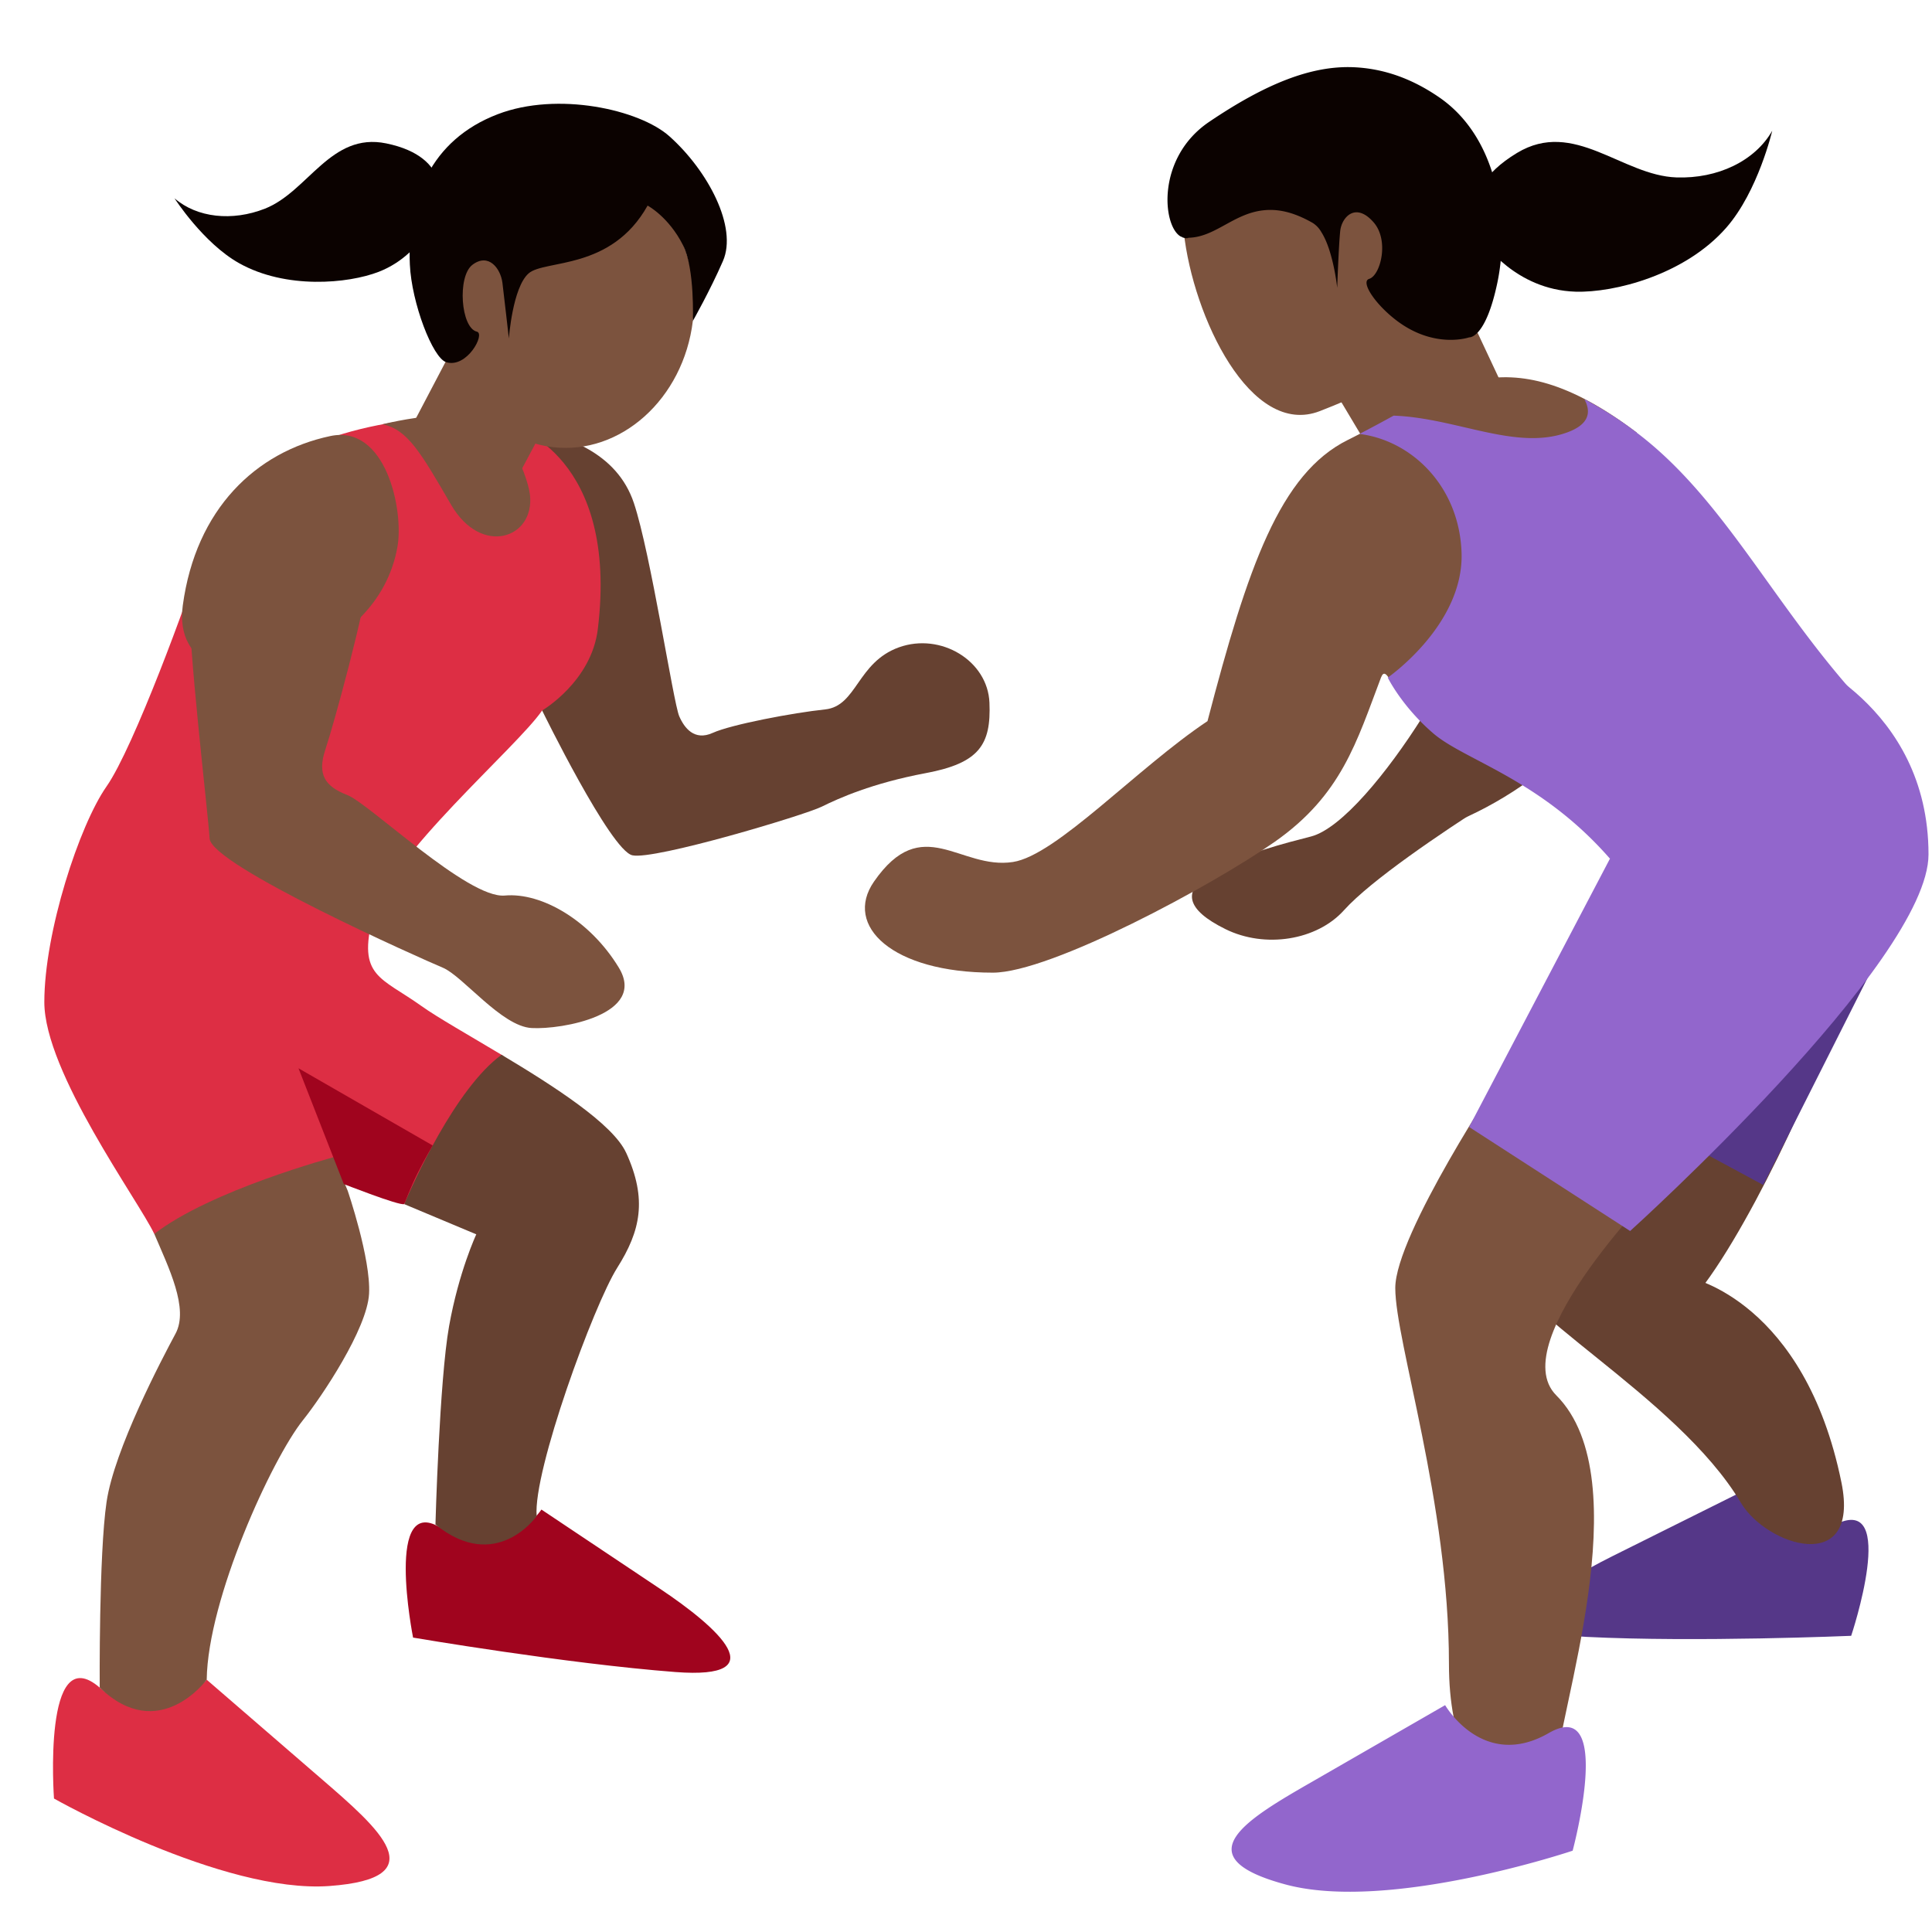 <svg xmlns="http://www.w3.org/2000/svg" viewBox="0 0 45 45"><defs><clipPath id="a"><path d="M0 36h36V0H0v36z"/></clipPath></defs><g clip-path="url(#a)" transform="matrix(1.25 0 0 -1.25 0 45)"><path d="M32.424 8.188s.59-1.186 1.777-.594c1.186.59.293-2.075.293-2.075s-2.887-.123-4.931-.02c-1.872.096-.698.916.488 1.507 1.187.59 2.373 1.182 2.373 1.182" fill="#553788"/><path d="M26.506 22.64c-.655-1.038-1.508-2.08-2.078-2.227-.428-.111-1.28-.318-1.848-.663-.567-.346-.482-.7.255-1.063.737-.364 1.703-.21 2.208.352.505.562 1.834 1.453 2.656 1.98.82.528-.701 2.403-1.193 1.622" fill="#664131"/><path d="M26.259 22.137c.287.48.958 1.044.958 1.044l-.386 2.473 3.029-.12s-.422-2.559-.55-3.138c-.126-.579-1.304-1.332-2.086-1.665-.781-.334-1.286.869-.965 1.406M31.5 12.188s-3.501 1.298-3.501.374c0-.922 3.251-2.562 4.438-4.561.48-.809 2.23-1.373 1.876.373-.687 3.38-2.813 3.813-2.813 3.813" fill="#664131"/><path d="M28.99 12.553s1.303-1.516 2.135-1.115c.831.4 2.445 3.768 2.875 5 .43 1.232-.49 3.736-1.752 2.103-1.26-1.633-3.258-5.988-3.258-5.988" fill="#664131"/><path d="M35.101 18.377L29.001 16l3.854-2.08 2.246 4.456z" fill="#553788"/><path d="M27.999 16s-2-3-2-4 1-4 1-7 2-3 2-2 1.581 5.418 0 7c-1 1 2 4 2 4l-3 2z" fill="#7c533e"/><path d="M29.999 20l-2.624-5 3-1.938s5.56 5.017 5.56 7.017c0 2.797-2.498 3.733-2.498 3.733L29.999 20z" fill="#9266cc"/><path d="M26.995 30.946l1.014-2.162-2.562-1.036-1.057 1.771 2.605 1.427z" fill="#7c533e"/><path d="M27.474 31.144c-.178-1.588-1.526-2.277-2.88-2.804-1.29-.502-2.363 1.756-2.536 3.334-.175 1.588 1.68 2.8 3.124 2.638 1.444-.162 2.47-1.58 2.292-3.168M22.5 22.563c-1.312-.875-2.813-2.5-3.625-2.625-.988-.152-1.687.938-2.59-.366-.57-.822.34-1.696 2.215-1.696 1.079 0 4.091 1.625 5.25 2.436 1.25.875 1.529 1.867 1.982 3.061.051.134.106.07.197-.085l4.571 4.65c-2.521 1.908-3.589.753-5.382-.134-1.268-.627-1.868-2.366-2.618-5.241" fill="#7c533e"/><path d="M29.999 20c3.209 1.291 4.563 3.062 4.563 3.062-1.562 1.75-2.467 3.668-4.062 4.875a6.834 6.834 0 0 1-.978.625c.125-.229.106-.47-.335-.625-.952-.336-2.055.277-3.219.318a29.88 29.88 0 0 0-.636-.341c.978-.122 1.859-.979 1.902-2.21.047-1.345-1.375-2.33-1.375-2.33s.261-.536.849-1.04c.589-.506 1.995-.85 3.291-2.334M26.928 4.227s.705-1.226 1.931-.52c1.225.705.445-2.192.445-2.192s-3.417-1.15-5.348-.63c-1.93.52-.705 1.226.52 1.93l2.452 1.412" fill="#9266cc"/><path d="M21.995 31.596c.06-.036.115-.045.162-.026-.022-.001-.04-.009-.064-.008-.035.002-.064.026-.098.034" fill="#0b0200"/><path d="M26.815 34.188c-.495.34-1.024.538-1.609.56-.768.027-1.609-.298-2.677-1.02-.982-.666-.87-1.928-.534-2.132.034-.008.063-.032.098-.034.023 0 .042.007.064.008.486.015.827.446 1.374.51.255.03.551-.016.936-.238a.488.488 0 0 0 .155-.168c.224-.35.295-1.038.295-1.038s.027.785.056 1.06c.027.257.288.548.625.158.292-.338.125-.986-.085-1.05-.162-.049.09-.448.485-.757.72-.563 1.378-.333 1.378-.333s.305-.034.526 1.022c.221 1.056.048 2.675-1.087 3.452" fill="#0b0200"/><path d="M10.089 7.872S9.353 6.77 8.25 7.507c-1.102.737-.553-2.021-.553-2.021s2.849-.486 4.89-.642c1.868-.142.807.82-.294 1.555l-2.205 1.473" fill="#a0041e"/><path d="M3.852 4.7s-.924-1.07-1.994-.146c-1.07.925-.852-2.067-.852-2.067S4.143.711 6.138.857c1.995.145.924 1.07-.146 1.994l-2.14 1.85M7.75 28.188c2.732.31 3.692-1.405 3.692-1.405 1.12-3.658-1.341-4.023-1.341-4.023-.471-.688-2.862-2.717-3.152-3.84-.29-1.123.145-1.123.906-1.667.297-.212.883-.543 1.51-.919l-1.662-2.803-1.297.406-3.531-.93c-.29.616-2.049 3.014-2.049 4.32 0 1.303.652 3.296 1.16 4.02.507.725 1.53 3.522 1.775 4.312.471 1.522 2.068 2.31 3.989 2.528" fill="#dd2e44"/><path d="M6.219 14.438s-2.293-.615-3.344-1.43c.266-.626.649-1.39.395-1.86-.253-.471-1.14-2.155-1.284-3.133-.145-.978-.128-3.46-.128-3.46 1.105-1.068 1.994.146 1.994.146.019 1.505 1.213 4.11 1.793 4.836.358.447 1.196 1.703 1.232 2.355.036.652-.398 1.92-.398 1.92l-.26.626z" fill="#7c533e"/><path d="M11.667 14.52c-.245.535-1.337 1.237-2.321 1.826-.864-.63-1.654-2.407-1.814-2.783L8.875 13s-.326-.696-.507-1.711c-.181-1.014-.254-3.696-.254-3.696C9.25 6.672 10 7.75 10 7.75c-.072.833 1.065 3.937 1.5 4.625.435.688.565 1.276.167 2.146" fill="#664131"/><path d="M3.406 24.719c-.156-1.156 1-1.47 2-1.062 1 .406 1.813 1.093 2 2.156.121.688-.219 2.28-1.25 2.062-1.388-.294-2.507-1.358-2.75-3.156" fill="#7c533e"/><path d="M9.578 28.047c.97-.125 1.922-.484 2.234-1.422.313-.937.733-3.708.844-3.97.094-.217.281-.467.625-.311.344.156 1.5.375 2.094.437.594.063.594.875 1.375 1.157.781.28 1.656-.25 1.687-1.032.032-.781-.187-1.125-1.187-1.312-1-.188-1.625-.47-1.938-.625-.312-.156-3.125-1-3.53-.906-.407.093-1.68 2.698-1.68 2.698s.92.537 1.038 1.52c.391 3.219-1.562 3.766-1.562 3.766" fill="#664131"/><path d="M3.531 24.875c-.036-.844.344-4 .375-4.5.031-.5 3.97-2.25 4.344-2.406.375-.156 1.093-1.094 1.656-1.125.563-.032 2.156.25 1.625 1.125-.53.875-1.437 1.406-2.125 1.344-.688-.063-2.53 1.718-2.937 1.874-.407.157-.563.375-.407.844.157.469.75 2.625.813 3.313.062.687-3.282 1-3.344-.469" fill="#7c533e"/><path d="M7.531 13.563c-.094-.032-1.125.374-1.125.374l-.844 2.157 2.5-1.438s-.156-.266-.28-.516c-.126-.25-.25-.578-.25-.578" fill="#a0041e"/><path d="M9.031 28.281c.281-.03.793-1.064.844-1.5.093-.813-.906-1.156-1.469-.187-.562.968-.812 1.406-1.28 1.5 0 0 .5.125.968.156.468.031.937.031.937.031" fill="#7c533e"/><path d="M8.583 29.792l-.875-1.667 1.76-1.343 1 1.875-1.885 1.135z" fill="#7c533e"/><path d="M27.636 31.5s-.656.872.631 1.65c1.062.642 1.956-.422 2.972-.456.767-.026 1.463.306 1.784.87 0 0-.264-1.13-.856-1.806-.77-.88-2.088-1.215-2.809-1.193-1.125.034-1.722.935-1.722.935" fill="#0b0200"/><path d="M10.928 32.925c-1.269.154-2.442-.9-2.617-2.35-.176-1.451.712-2.752 1.982-2.906 1.27-.153 2.441.899 2.617 2.35.175 1.45-.712 2.752-1.982 2.906" fill="#7c533e"/><path d="M7.197 33.328c-1.037.214-1.453-.898-2.26-1.216-.61-.24-1.266-.17-1.685.193 0 0 .535-.835 1.205-1.21.87-.487 2.027-.382 2.6-.16.895.35 1.12 1.245 1.12 1.245s.278.889-.98 1.148" fill="#0b0200"/><path d="M12.474 33.46c-.56.5-2.086.839-3.199.412-1.258-.481-1.692-1.594-1.638-2.8.032-.715.425-1.744.678-1.821.387-.118.733.53.571.569-.3.07-.368 1.027-.084 1.245.3.229.525-.064.56-.335.033-.27.12-1.037.12-1.037s.068.948.367 1.212c.298.263 1.538.047 2.218 1.264 0 0 .393-.207.661-.74.222-.438.182-1.41.182-1.41s.32.564.561 1.117c.276.633-.279 1.683-.997 2.324" fill="#0b0200"/></g></svg>